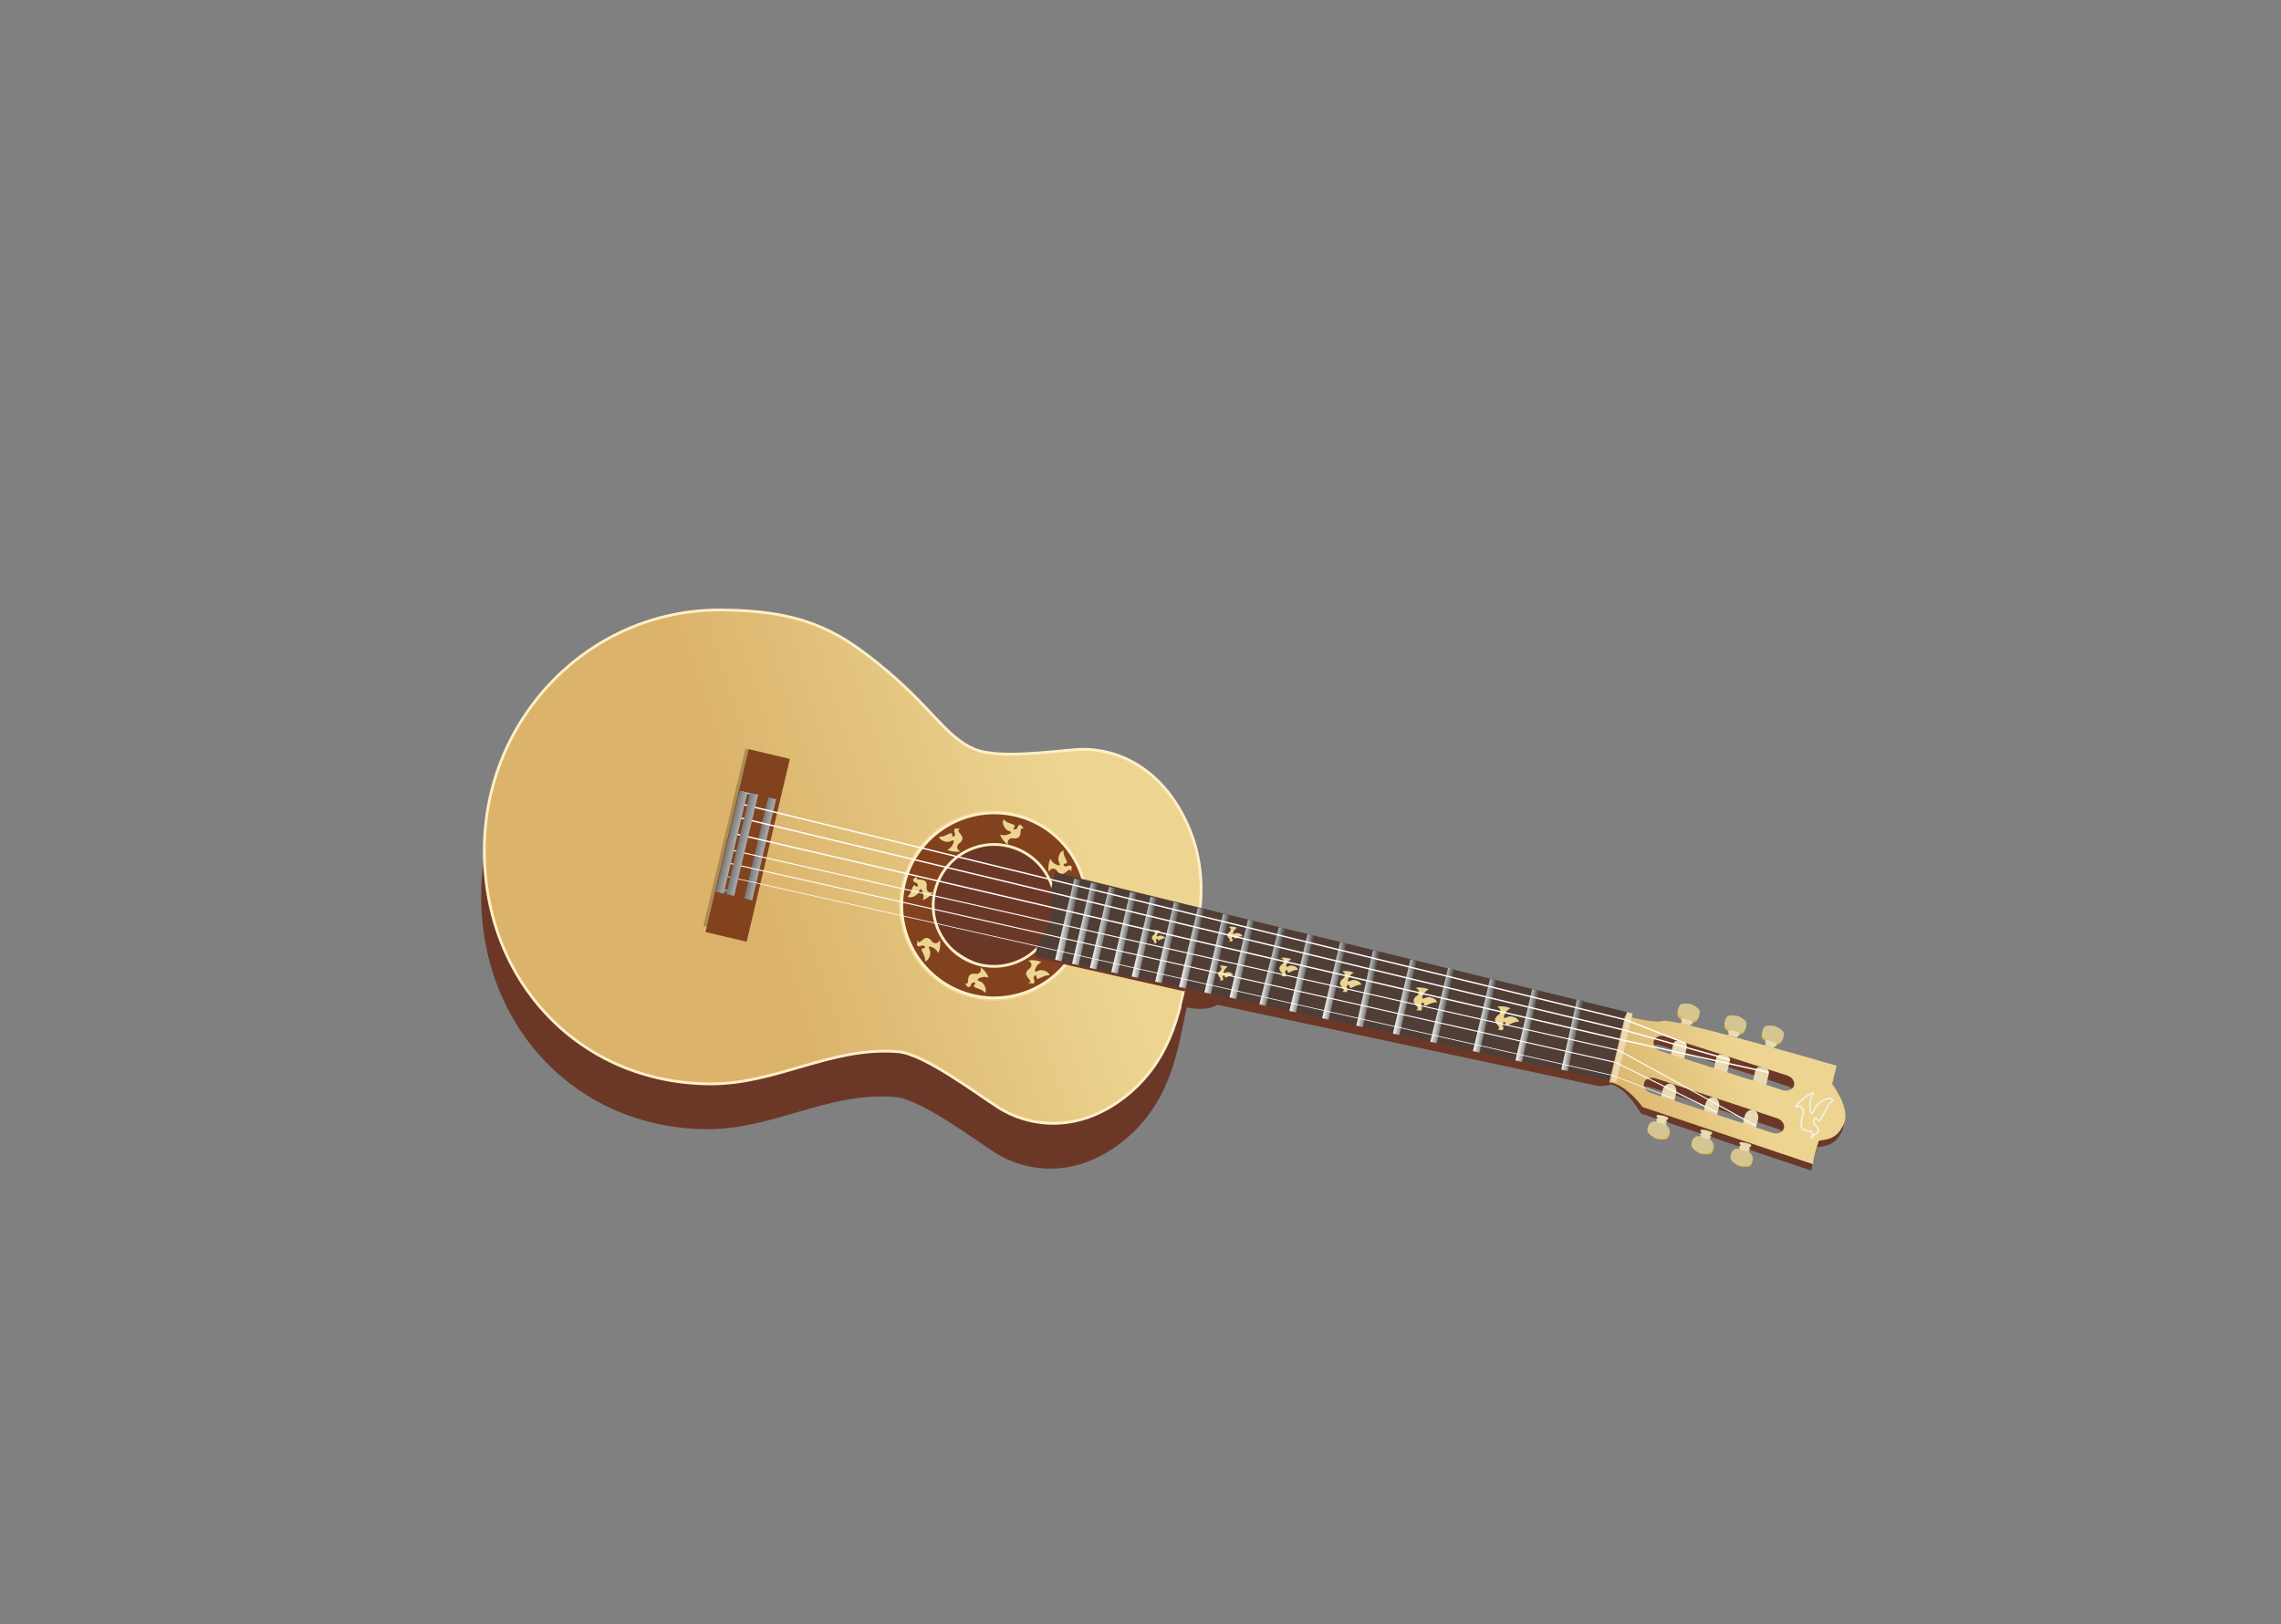 <?xml version="1.0" encoding="utf-8"?>
<svg id="master-artboard" viewBox="0 0 1651.197 1175.946" version="1.1" xmlns="http://www.w3.org/2000/svg" x="0px" y="0px" style="enable-background:new 0 0 792 1224;" width="1651.197px" height="1175.946px"><rect x="0" y="0" width="1651.197" height="1175.946" fill="#808080" stroke="none"/><rect id="ee-background" x="0" y="0" width="1651.197" height="1175.946" style="fill: white; fill-opacity: 0; pointer-events: none;"/>

<linearGradient id="SVGID_1_" gradientUnits="userSpaceOnUse" x1="90" y1="1008" x2="90.707" y2="1007.293">
	<stop offset="0" style="stop-color:#20AC4B"/>
	<stop offset="0.983" style="stop-color:#19361A"/>
</linearGradient>

<g id="Layer_5" transform="matrix(-0.005, 1, -1, -0.005, 1483.354, 305.183)">
	<g>
		<path class="st0" d="M425.1,600.5c-2,9.7-10.7,16-19.5,14.2l-7-1.5c-8.8-1.8-14.2-11.1-12.2-20.8l57.1-274.6&#10;&#9;&#9;&#9;c2-9.7,10.7-16,19.5-14.2l7,1.5c8.8,1.8,14.2,11.1,12.2,20.8L425.1,600.5z" style="fill: rgb(107, 56, 40);"/>
		<path class="st0" d="M533.3,760c12.4-19.8,20-55.4-8.2-91.2c-28.2-35.9-68.4-40.4-94.3-45.9c-25.9-5.5-64.1-17.8-106.5,3&#10;&#9;&#9;&#9;c-42.3,20.8-52.4,55.8-50.6,78.7c1.5,18.6,7.3,57.4,0,74.6c-9.2,21.4-30.1,30.4-61.7,69.9c-24.8,31.1-38,56.8-38,113.9&#10;&#9;&#9;&#9;c0,94.1,77.9,170.3,174,170.3c96.1,0,169.1-70.3,169.1-164.3c0-48.5-27.6-87.1-24-135.9C494.6,814.1,523.2,776.1,533.3,760z" style="fill: rgb(107, 56, 40);"/>
		<linearGradient id="SVGID_2_" gradientUnits="userSpaceOnUse" x1="279.871" y1="703.28" x2="393.761" y2="1054.521">
			<stop offset="0" style="stop-color:#EDD591"/>
			<stop offset="0.446" style="stop-color:#E0BE77"/>
			<stop offset="0.654" style="stop-color:#DCB36B"/>
		</linearGradient>
		<path class="st1" d="M500.5,757.9c12.4-19.8,20-55.4-8.2-91.2c-28.2-35.9-68.4-40.4-94.3-45.9c-25.9-5.5-64.1-17.8-106.5,3&#10;&#9;&#9;&#9;c-42.3,20.8-52.4,55.8-50.6,78.7c1.5,18.6,7.3,57.4,0,74.6c-9.2,21.4-30.1,30.4-61.7,69.9c-24.8,31.1-38,56.8-38,113.9&#10;&#9;&#9;&#9;c0,94.1,77.9,170.3,174,170.3c96.1,0,169.1-70.3,169.1-164.3c0-48.5-27.6-87.1-24-135.9C461.8,812,490.4,774,500.5,757.9z&#10;&#9;&#9;&#9; M349.5,813.3c-25.7,0-42.6-31.5-42.6-55.3c0-23.8,20.9-43.1,46.6-43.1c25.7,0,46.6,19.3,46.6,43.1&#10;&#9;&#9;&#9;C400.1,781.8,375.2,813.3,349.5,813.3z" style="fill: url('#SVGID_2_');"/>
		<path class="st2" d="M500.5,757.9c12.4-19.8,20-55.4-8.2-91.2c-28.2-35.9-68.4-40.4-94.3-45.9c-25.9-5.5-64.1-17.8-106.5,3&#10;&#9;&#9;&#9;c-42.3,20.8-52.4,55.8-50.6,78.7c1.5,18.6,7.3,57.4,0,74.6c-9.2,21.4-30.1,30.4-61.7,69.9c-24.8,31.1-38,56.8-38,113.9&#10;&#9;&#9;&#9;c0,94.1,77.9,170.3,174,170.3c96.1,0,169.1-70.3,169.1-164.3c0-48.5-27.6-87.1-24-135.9C461.8,812,490.4,774,500.5,757.9z&#10;&#9;&#9;&#9; M349.5,813.3c-25.7,0-42.6-31.5-42.6-55.3c0-23.8,20.9-43.1,46.6-43.1c25.7,0,46.6,19.3,46.6,43.1&#10;&#9;&#9;&#9;C400.1,781.8,375.2,813.3,349.5,813.3z" style="fill: none; stroke: rgb(255, 239, 198); stroke-width: 2;"/>
		
			<path d="M 243.1 927.6 H 375.3 V 958.2 H 243.1 V 927.6 Z" transform="matrix(0.974 0.225 -0.225 0.974 220.172 -45.408)" class="st3" style="opacity: 0.25; fill: rgb(30, 22, 19);"/>
		<path class="st4" d="M421.3,777.4c-8.6,37.1-45.6,60.3-82.8,51.7c-37.1-8.6-60.3-45.6-51.7-82.8c8.6-37.1,45.6-60.3,82.8-51.7&#10;&#9;&#9;&#9;C406.7,703.2,429.9,740.3,421.3,777.4z M364.3,717.6c-24.5-5.7-48.9,9.6-54.5,34.1c-5.7,24.5,9.6,48.9,34.1,54.5&#10;&#9;&#9;&#9;c24.5,5.7,48.9-9.6,54.5-34.1C404,747.6,388.7,723.2,364.3,717.6z" style="fill: rgb(237, 213, 145);"/>
		<path class="st5" d="M419.3,776.9c-8.3,36-44.3,58.5-80.3,50.2c-36-8.3-58.5-44.3-50.2-80.3c8.3-36,44.3-58.5,80.3-50.2&#10;&#9;&#9;&#9;C405.1,705,427.6,740.9,419.3,776.9z M364,718.9c-23.7-5.5-47.4,9.3-52.9,33.1c-5.5,23.7,9.3,47.4,33.1,52.9&#10;&#9;&#9;&#9;c23.7,5.5,47.4-9.3,52.9-33C402.5,748.1,387.7,724.4,364,718.9z" style="fill: rgb(129, 66, 29); stroke: rgb(255, 239, 198); stroke-width: 2;"/>
		
			<path d="M 243.6 925.6 H 379.6 V 956.2 H 243.6 V 925.6 Z" transform="matrix(0.974 0.225 -0.225 0.974 219.795 -45.995)" class="st6" style="fill: rgb(129, 66, 29);"/>
		<path class="st4" d="M371.1,704.4c0,0,1.1-2.3,2.8-1.1c0.7,1.2-0.3,0.4,1.4,1.9c1.7,1.5-1.5-1.1-1.9,1.3c-0.5,2.4,0.5,6.1-4.6,6.3&#10;&#9;&#9;&#9;c-4.1-1.2-5.7,2.6-4.4,4.2c-0.7,1-5.8-4.9-5.9-7.1c3.4,1.6,8.3-0.8,7.9-1.6c-0.4-0.8-2.5-1.2-3.2-1.8c-1.6-1.2-4-5.3-2.2-7.6&#10;&#9;&#9;&#9;c2.4,3.7,9.8,3.1,7.7,5.7C366.5,707.1,371,706.8,371.1,704.4z" style="fill: rgb(237, 213, 145);"/>
		<path class="st4" d="M337.8,819.2c0,0-1.1,2.3-2.8,1.1c-0.7-1.2,0.3-0.4-1.4-1.9c-1.7-1.5,1.5,1.1,1.9-1.4&#10;&#9;&#9;&#9;c0.5-2.4-0.5-6.1,4.6-6.3c4.1,1.3,5.7-2.6,4.4-4.2c0.7-1,5.8,4.9,5.9,7.1c-3.3-1.6-8.3,0.8-7.9,1.7c0.4,0.8,2.5,1.2,3.2,1.8&#10;&#9;&#9;&#9;c1.6,1.2,4,5.3,2.2,7.6c-2.4-3.7-9.8-3.1-7.7-5.7C342.5,816.4,337.9,816.7,337.8,819.2z" style="fill: rgb(237, 213, 145);"/>
		<path class="st4" d="M411.9,778.4c0,0,2.3,1.1,1.1,2.8c-1.2,0.7-0.4-0.3-1.9,1.4c-1.5,1.7,1.1-1.5-1.3-1.9&#10;&#9;&#9;&#9;c-2.4-0.5-6.1,0.5-6.3-4.6c1.3-4.1-2.6-5.7-4.2-4.4c-1-0.7,4.9-5.8,7.1-5.9c-1.6,3.3,0.8,8.3,1.6,7.9c0.8-0.4,1.2-2.5,1.8-3.2&#10;&#9;&#9;&#9;c1.2-1.6,5.3-4,7.6-2.2c-3.7,2.4-3.1,9.8-5.7,7.7C409.1,773.8,409.4,778.3,411.9,778.4z" style="fill: rgb(237, 213, 145);"/>
		<path class="st4" d="M297.1,745.2c0,0-2.3-1.1-1.1-2.8c1.2-0.7,0.4,0.3,1.9-1.4c1.5-1.7-1.1,1.5,1.4,1.9c2.4,0.5,6.1-0.5,6.3,4.6&#10;&#9;&#9;&#9;c-1.3,4.1,2.6,5.7,4.2,4.4c1,0.7-4.9,5.8-7.1,5.9c1.6-3.3-0.8-8.3-1.6-7.9c-0.8,0.5-1.2,2.5-1.8,3.2c-1.2,1.6-5.3,4-7.6,2.2&#10;&#9;&#9;&#9;c3.7-2.4,3.1-9.8,5.7-7.7C299.8,749.8,299.5,745.3,297.1,745.2z" style="fill: rgb(237, 213, 145);"/>
		<path class="st4" d="M383.8,815c0,0,0.8,2.4-1.2,2.8c-1.4-0.3-0.1-0.5-2.4-0.3c-2.2,0.2,1.8-0.3,0.4-2.3c-1.4-2-4.7-4-1.2-7.7&#10;&#9;&#9;&#9;c3.8-2,2.1-5.9,0.1-6.1c-0.2-1.1,7.6-0.6,9.2,0.9c-3.5,1.2-5.3,6.5-4.4,6.7c0.9,0.3,2.6-0.9,3.5-1c2-0.3,6.6,0.9,7,3.8&#10;&#9;&#9;&#9;c-4.4-0.9-9.1,4.7-9.4,1.4C385.2,809.8,382.2,813.2,383.8,815z" style="fill: rgb(237, 213, 145);"/>
		<path class="st4" d="M325.1,708.6c0,0-0.8-2.4,1.2-2.8c1.4,0.3,0.1,0.5,2.4,0.3c2.2-0.2-1.8,0.3-0.4,2.3c1.4,2,4.7,4,1.2,7.7&#10;&#9;&#9;&#9;c-3.8,2-2.1,5.9-0.1,6.1c0.2,1.1-7.6,0.6-9.2-0.9c3.5-1.2,5.3-6.5,4.4-6.7c-0.9-0.3-2.6,0.9-3.5,1c-2,0.3-6.6-0.9-7-3.8&#10;&#9;&#9;&#9;c4.4,0.9,9.1-4.7,9.4-1.4C323.8,713.8,326.8,710.4,325.1,708.6z" style="fill: rgb(237, 213, 145);"/>
		<path class="st4" d="M301.2,791c0,0-2.4,0.8-2.8-1.2c0.3-1.4,0.5-0.1,0.3-2.4c-0.2-2.3,0.3,1.8,2.3,0.4c2.1-1.4,4-4.6,7.7-1.2&#10;&#9;&#9;&#9;c2,3.8,5.9,2.2,6.1,0.2c1.1-0.2,0.6,7.6-0.9,9.2c-1.2-3.5-6.4-5.3-6.7-4.4c-0.3,0.9,0.9,2.6,1,3.5c0.3,2-0.9,6.6-3.8,6.9&#10;&#9;&#9;&#9;c0.9-4.4-4.7-9.1-1.4-9.4C306.4,792.3,303,789.3,301.2,791z" style="fill: rgb(237, 213, 145);"/>
		<path class="st4" d="M407.8,732.6c0,0,2.4-0.8,2.8,1.2c-0.3,1.4-0.5,0.1-0.3,2.4c0.2,2.3-0.3-1.8-2.3-0.4c-2,1.4-4,4.6-7.7,1.2&#10;&#9;&#9;&#9;c-2-3.8-5.9-2.2-6.1-0.2c-1.1,0.2-0.6-7.6,0.9-9.2c1.2,3.5,6.5,5.3,6.7,4.4c0.3-0.9-0.9-2.6-1-3.5c-0.3-2,0.9-6.6,3.8-6.9&#10;&#9;&#9;&#9;c-0.9,4.4,4.7,9.1,1.4,9.4C402.6,731.3,406,734.3,407.8,732.6z" style="fill: rgb(237, 213, 145);"/>
		<path class="st0" d="M414.8,593.6c0,0,19.2,0.1,11.7,32.5c-30.7-7.1-15-5-15-5L414.8,593.6z" style="fill: rgb(107, 56, 40);"/>
		<path d="M 392.1 730.7 L 390.2 732 L 383.2 730.4 L 408.2 621.9 L 415.7 623.6 Z" class="st0" style="fill: rgb(107, 56, 40);"/>
		<path d="M 419.9 597.6 L 404.7 591.6 L 469 313.2 L 480.1 315.7 Z" class="st0" style="fill: rgb(107, 56, 40);"/>
		<path class="st7" d="M363.4,721.2c6.7,1.5,12.6,4.6,17.5,8.7l9.2,2.1l88.9-416.9l-50-11.6l-99.1,414.5l13.9,3.2&#10;&#9;&#9;&#9;C350.1,719.8,356.8,719.7,363.4,721.2z" style="fill: rgb(79, 61, 54);"/>
		
			<linearGradient id="SVGID_3_" gradientUnits="userSpaceOnUse" x1="389.39" y1="341.705" x2="388.705" y2="328.831" gradientTransform="matrix(1.007 0.221 -0.214 0.977 126.247 -72.914)">
			<stop offset="0" style="stop-color:#FFFFFF"/>
			<stop offset="0.546" style="stop-color:#545454"/>
		</linearGradient>
		<path d="M 470.9 350.8 L 420 339.7 L 421 334.9 L 471.9 346.1 Z" class="st8" style="fill: url('#SVGID_3_');"/>
		
			<linearGradient id="SVGID_4_" gradientUnits="userSpaceOnUse" x1="388.889" y1="374.552" x2="388.193" y2="361.457" gradientTransform="matrix(0.974 0.225 -0.225 0.974 143.806 -72.864)">
			<stop offset="0" style="stop-color:#FFFFFF"/>
			<stop offset="0.546" style="stop-color:#545454"/>
		</linearGradient>
		<path d="M 464.4 384 L 412.7 372.1 L 413.8 367.3 L 465.5 379.3 Z" class="st9" style="fill: url('#SVGID_4_');"/>
		
			<linearGradient id="SVGID_5_" gradientUnits="userSpaceOnUse" x1="389.038" y1="406.057" x2="388.338" y2="392.892" gradientTransform="matrix(0.974 0.225 -0.225 0.974 143.806 -72.864)">
			<stop offset="0" style="stop-color:#FFFFFF"/>
			<stop offset="0.546" style="stop-color:#545454"/>
		</linearGradient>
		<path d="M 457.8 414.8 L 405.4 402.7 L 406.5 398 L 458.9 410.1 Z" class="st10" style="fill: url('#SVGID_5_');"/>
		
			<linearGradient id="SVGID_6_" gradientUnits="userSpaceOnUse" x1="386.212" y1="437.579" x2="385.519" y2="424.535" gradientTransform="matrix(1.022 0.24 -0.229 0.974 129.685 -77.798)">
			<stop offset="0" style="stop-color:#FFFFFF"/>
			<stop offset="0.546" style="stop-color:#545454"/>
		</linearGradient>
		<path d="M 451.2 445.7 L 397.6 433.1 L 398.7 428.4 L 452.3 441 Z" class="st11" style="fill: url('#SVGID_6_');"/>
		
			<linearGradient id="SVGID_7_" gradientUnits="userSpaceOnUse" x1="389.307" y1="465.428" x2="388.6" y2="452.131" gradientTransform="matrix(0.974 0.225 -0.225 0.974 143.806 -72.864)">
			<stop offset="0" style="stop-color:#FFFFFF"/>
			<stop offset="0.546" style="stop-color:#545454"/>
		</linearGradient>
		<path d="M 445.4 472.8 L 391.6 460.4 L 392.7 455.7 L 446.5 468.1 Z" class="st12" style="fill: url('#SVGID_7_');"/>
		
			<linearGradient id="SVGID_8_" gradientUnits="userSpaceOnUse" x1="388.1" y1="492.658" x2="387.42" y2="479.866" gradientTransform="matrix(1.101 0.237 -0.211 0.978 88.858 -78.817)">
			<stop offset="0" style="stop-color:#FFFFFF"/>
			<stop offset="0.546" style="stop-color:#545454"/>
		</linearGradient>
		<path d="M 439.8 499.3 L 385.2 487.5 L 386.2 482.7 L 440.8 494.5 Z" class="st13" style="fill: url('#SVGID_8_');"/>
		
			<linearGradient id="SVGID_9_" gradientUnits="userSpaceOnUse" x1="389.558" y1="517.932" x2="388.845" y2="504.521" gradientTransform="matrix(0.974 0.225 -0.225 0.974 143.806 -72.864)">
			<stop offset="0" style="stop-color:#FFFFFF"/>
			<stop offset="0.546" style="stop-color:#545454"/>
		</linearGradient>
		<path d="M 434.5 524.1 L 379.4 511.4 L 380.5 506.7 L 435.6 519.4 Z" class="st14" style="fill: url('#SVGID_9_');"/>
		
			<linearGradient id="SVGID_10_" gradientUnits="userSpaceOnUse" x1="389.672" y1="542.167" x2="388.956" y2="528.698" gradientTransform="matrix(0.974 0.225 -0.225 0.974 143.806 -72.864)">
			<stop offset="0" style="stop-color:#FFFFFF"/>
			<stop offset="0.546" style="stop-color:#545454"/>
		</linearGradient>
		<path d="M 429.4 547.8 L 373.8 535 L 374.8 530.2 L 430.5 543.1 Z" class="st15" style="fill: url('#SVGID_10_');"/>
		
			<linearGradient id="SVGID_11_" gradientUnits="userSpaceOnUse" x1="386.651" y1="563.31" x2="385.971" y2="550.516" gradientTransform="matrix(1.127 0.28 -0.241 0.971 96.522 -90.748)">
			<stop offset="0" style="stop-color:#FFFFFF"/>
			<stop offset="0.546" style="stop-color:#545454"/>
		</linearGradient>
		<path d="M 424.7 569.6 L 368.8 555.7 L 369.9 551 L 425.9 564.9 Z" class="st16" style="fill: url('#SVGID_11_');"/>
		
			<linearGradient id="SVGID_12_" gradientUnits="userSpaceOnUse" x1="389.724" y1="586.583" x2="389.005" y2="573.051" gradientTransform="matrix(0.974 0.225 -0.225 0.974 143.806 -72.864)">
			<stop offset="0" style="stop-color:#FFFFFF"/>
			<stop offset="0.546" style="stop-color:#545454"/>
		</linearGradient>
		<path d="M 419.8 591.2 L 363.5 578.1 L 364.6 573.4 L 420.9 586.4 Z" class="st17" style="fill: url('#SVGID_12_');"/>
		
			<linearGradient id="SVGID_13_" gradientUnits="userSpaceOnUse" x1="390.052" y1="605.167" x2="389.33" y2="591.578" gradientTransform="matrix(0.974 0.225 -0.225 0.974 143.806 -72.864)">
			<stop offset="0" style="stop-color:#FFFFFF"/>
			<stop offset="0.546" style="stop-color:#545454"/>
		</linearGradient>
		<path d="M 416.3 609.4 L 359.3 596.2 L 360.4 591.5 L 417.4 604.7 Z" class="st18" style="fill: url('#SVGID_13_');"/>
		
			<linearGradient id="SVGID_14_" gradientUnits="userSpaceOnUse" x1="390.212" y1="623.949" x2="389.488" y2="610.328" gradientTransform="matrix(0.974 0.225 -0.225 0.974 143.806 -72.864)">
			<stop offset="0" style="stop-color:#FFFFFF"/>
			<stop offset="0.546" style="stop-color:#545454"/>
		</linearGradient>
		<path d="M 412.4 627.8 L 355.1 614.5 L 356.2 609.8 L 413.5 623 Z" class="st19" style="fill: url('#SVGID_14_');"/>
		
			<linearGradient id="SVGID_15_" gradientUnits="userSpaceOnUse" x1="390.362" y1="641.715" x2="389.637" y2="628.07" gradientTransform="matrix(0.974 0.225 -0.225 0.974 143.806 -72.864)">
			<stop offset="0" style="stop-color:#FFFFFF"/>
			<stop offset="0.546" style="stop-color:#545454"/>
		</linearGradient>
		<path d="M 408.7 645.1 L 351.1 631.8 L 352.2 627.1 L 409.7 640.4 Z" class="st20" style="fill: url('#SVGID_15_');"/>
		
			<linearGradient id="SVGID_16_" gradientUnits="userSpaceOnUse" x1="390.509" y1="659.078" x2="389.782" y2="645.408" gradientTransform="matrix(0.974 0.225 -0.225 0.974 143.806 -72.864)">
			<stop offset="0" style="stop-color:#FFFFFF"/>
			<stop offset="0.546" style="stop-color:#545454"/>
		</linearGradient>
		<path d="M 405 662.1 L 347.2 648.7 L 348.3 644 L 406.1 657.4 Z" class="st21" style="fill: url('#SVGID_16_');"/>
		
			<linearGradient id="SVGID_17_" gradientUnits="userSpaceOnUse" x1="390.638" y1="674.22" x2="389.91" y2="660.522" gradientTransform="matrix(0.974 0.225 -0.225 0.974 143.806 -72.864)">
			<stop offset="0" style="stop-color:#FFFFFF"/>
			<stop offset="0.546" style="stop-color:#545454"/>
		</linearGradient>
		<path d="M 401.9 676.9 L 343.8 663.5 L 344.8 658.8 L 403 672.2 Z" class="st22" style="fill: url('#SVGID_17_');"/>
		
			<linearGradient id="SVGID_18_" gradientUnits="userSpaceOnUse" x1="390.971" y1="689.979" x2="390.24" y2="676.221" gradientTransform="matrix(0.974 0.225 -0.225 0.974 143.806 -72.864)">
			<stop offset="0" style="stop-color:#FFFFFF"/>
			<stop offset="0.546" style="stop-color:#545454"/>
		</linearGradient>
		<path d="M 399 692.4 L 340.2 678.8 L 341.3 674.1 L 400.1 687.7 Z" class="st23" style="fill: url('#SVGID_18_');"/>
		
			<linearGradient id="SVGID_19_" gradientUnits="userSpaceOnUse" x1="390.971" y1="703.263" x2="390.241" y2="689.508" gradientTransform="matrix(0.974 0.225 -0.225 0.974 143.806 -72.864)">
			<stop offset="0" style="stop-color:#FFFFFF"/>
			<stop offset="0.546" style="stop-color:#545454"/>
		</linearGradient>
		<path d="M 396 705.3 L 337.2 691.8 L 338.3 687 L 397.1 700.6 Z" class="st24" style="fill: url('#SVGID_19_');"/>
		
			<linearGradient id="SVGID_20_" gradientUnits="userSpaceOnUse" x1="390.971" y1="715.827" x2="390.24" y2="702.075" gradientTransform="matrix(0.974 0.225 -0.225 0.974 143.806 -72.864)">
			<stop offset="0" style="stop-color:#FFFFFF"/>
			<stop offset="0.546" style="stop-color:#545454"/>
		</linearGradient>
		<path d="M 393.2 717.6 L 334.4 704 L 335.5 699.3 L 394.3 712.9 Z" class="st25" style="fill: url('#SVGID_20_');"/>
		<path class="st4" d="M439.9,393c0,0,2.4-0.8,2.8,1.2c-0.3,1.4-0.5,0.1-0.4,2.4c0.2,2.3-0.3-1.8-2.4-0.4c-2.1,1.4-4,4.7-7.8,1.2&#10;&#9;&#9;&#9;c-2-3.9-5.9-2.2-6.2-0.2c-1.2,0.2-0.6-7.7,0.9-9.4c1.2,3.6,6.5,5.4,6.8,4.5c0.3-0.9-0.9-2.7-1-3.6c-0.3-2,0.9-6.7,3.9-7.1&#10;&#9;&#9;&#9;c-0.9,4.4,4.8,9.3,1.4,9.6C434.7,391.7,438.1,394.7,439.9,393z" style="fill: rgb(237, 213, 145);"/>
		<path class="st4" d="M426.1,452c0,0,2.4-0.8,2.7,1.2c-0.3,1.4-0.5,0.1-0.4,2.4c0.2,2.2-0.3-1.8-2.3-0.4c-2,1.4-3.9,4.7-7.6,1.2&#10;&#9;&#9;&#9;c-2-3.8-5.7-2.1-6-0.1c-1.1,0.2-0.5-7.5,0.9-9.2c1.2,3.5,6.3,5.3,6.5,4.4c0.3-0.9-0.8-2.6-1-3.5c-0.3-2,0.9-6.6,3.8-7&#10;&#9;&#9;&#9;c-0.9,4.4,4.6,9.1,1.3,9.4C421,450.7,424.3,453.6,426.1,452z" style="fill: rgb(237, 213, 145);"/>
		<path class="st4" d="M413.2,506c0,0,2.2-0.7,2.5,1.1c-0.3,1.2-0.5,0.1-0.3,2.1c0.2,2-0.2-1.6-2.1-0.4c-1.9,1.2-3.6,4.2-7,1&#10;&#9;&#9;&#9;c-1.8-3.4-5.3-2-5.5-0.1c-1,0.2-0.5-6.8,0.8-8.3c1.1,3.2,5.8,4.8,6.1,4c0.3-0.8-0.8-2.4-0.9-3.2c-0.3-1.8,0.8-6,3.5-6.3&#10;&#9;&#9;&#9;c-0.8,3.9,4.3,8.2,1.3,8.5C408.5,504.8,411.6,507.5,413.2,506z" style="fill: rgb(237, 213, 145);"/>
		<path class="st4" d="M402.4,550.6c0,0,1.9-0.6,2.2,0.9c-0.3,1.1-0.4,0.1-0.3,1.9c0.1,1.8-0.2-1.4-1.9-0.3&#10;&#9;&#9;&#9;c-1.6,1.1-3.2,3.7-6.2,0.9c-1.6-3-4.7-1.7-4.9-0.1c-0.9,0.2-0.4-6,0.7-7.3c1,2.8,5.1,4.3,5.4,3.5c0.2-0.7-0.7-2.1-0.8-2.8&#10;&#9;&#9;&#9;c-0.3-1.6,0.7-5.3,3.1-5.5c-0.7,3.5,3.8,7.3,1.1,7.5C398.2,549.5,400.9,551.9,402.4,550.6z" style="fill: rgb(237, 213, 145);"/>
		<path class="st4" d="M379.4,644.3c0,0,1.3-0.4,1.5,0.7c-0.2,0.8-0.3,0.1-0.2,1.3c0.1,1.3-0.2-1-1.3-0.2c-1.1,0.8-2.2,2.6-4.3,0.6&#10;&#9;&#9;&#9;c-1.1-2.1-3.3-1.2-3.4-0.1c-0.6,0.1-0.3-4.2,0.5-5.1c0.7,2,3.6,3,3.7,2.5c0.2-0.5-0.5-1.5-0.6-2c-0.2-1.1,0.5-3.7,2.1-3.9&#10;&#9;&#9;&#9;c-0.5,2.4,2.6,5.1,0.8,5.3C376.5,643.6,378.4,645.2,379.4,644.3z" style="fill: rgb(237, 213, 145);"/>
		<path class="st4" d="M405.9,595.9c0,0,1.5-0.5,1.8,0.8c-0.2,0.9-0.3,0.1-0.2,1.5c0.1,1.4-0.2-1.1-1.5-0.3&#10;&#9;&#9;&#9;c-1.3,0.9-2.5,2.9-4.9,0.7c-1.3-2.4-3.7-1.4-3.9-0.1c-0.7,0.1-0.4-4.8,0.6-5.9c0.8,2.2,4.1,3.4,4.3,2.8c0.2-0.6-0.6-1.7-0.6-2.3&#10;&#9;&#9;&#9;c-0.2-1.2,0.6-4.2,2.4-4.4c-0.6,2.8,3,5.8,0.9,6C402.6,595,404.8,596.9,405.9,595.9z" style="fill: rgb(237, 213, 145);"/>
		<path class="st4" d="M377.6,589.3c0,0,1.5-0.5,1.8,0.8c-0.2,0.9-0.3,0.1-0.2,1.5c0.1,1.4-0.2-1.1-1.5-0.3&#10;&#9;&#9;&#9;c-1.3,0.9-2.5,2.9-4.9,0.7c-1.3-2.4-3.7-1.4-3.9-0.1c-0.7,0.1-0.4-4.8,0.6-5.9c0.8,2.2,4.1,3.4,4.3,2.8c0.2-0.6-0.6-1.7-0.6-2.3&#10;&#9;&#9;&#9;c-0.2-1.2,0.6-4.2,2.4-4.4c-0.6,2.8,3,5.8,0.9,6C374.3,588.5,376.4,590.4,377.6,589.3z" style="fill: rgb(237, 213, 145);"/>
		<path class="st0" d="M436.3,305.9c0,0,5.8-20.5,3.6-27.5c-2.2-7,31.9-125.8,31.9-125.8l13.3,3.1c0,0,17.3-13.4,28.6-8.6&#10;&#9;&#9;&#9;c11.3,4.8,11.5,12.2,12.4,18.1c16.8,5.2,17.1,3.9,17.1,3.9l-40.8,123.8c0,0-20.5,11.6-21.2,23.5&#10;&#9;&#9;&#9;C457.1,310.7,436.3,305.9,436.3,305.9z M489.6,191.7c1.2-3.7-0.3-7.4-3.2-8.3l0,0c-2.9-0.9-3.9,1.8-5,5.5l-27.8,88.3&#10;&#9;&#9;&#9;c-1.2,3.7-2.1,6.8,0.9,7.7l0,0c2.9,0.9,6.2-1.3,7.4-5L489.6,191.7z M520.6,198.9c1.2-3.6-0.2-7.4-3.2-8.3l0,0&#10;&#9;&#9;&#9;c-2.9-0.9-3.9,1.8-5.1,5.4L484,284.2c-1.2,3.6-2.1,6.8,0.8,7.8l0,0c2.9,0.9,6.2-1.3,7.4-4.9L520.6,198.9z" style="fill: rgb(107, 56, 40);"/>
		<g>
			<path class="st26" d="M490.3,209.7c-0.6,2.7-3.8,4.3-7,3.5l-12.2-2.8c-3.3-0.8-3-3-2.4-5.7l0,0c0.6-2.7,1.4-4.8,4.7-4.1l12.2,2.8&#10;&#9;&#9;&#9;&#9;C488.8,204.2,491,207,490.3,209.7L490.3,209.7z" style="fill: rgb(234, 218, 178);"/>
			<path class="st26" d="M481.3,238c-0.6,2.7-3.8,4.3-7,3.5l-12.2-2.8c-3.2-0.8-3-3-2.4-5.7l0,0c0.6-2.7,1.4-4.8,4.7-4.1l12.2,2.8&#10;&#9;&#9;&#9;&#9;C479.8,232.4,482,235.3,481.3,238L481.3,238z" style="fill: rgb(234, 218, 178);"/>
			<path class="st26" d="M471.6,269.2c-0.6,2.7-3.8,4.3-7,3.5l-12.2-2.8c-3.3-0.8-3-3-2.4-5.7l0,0c0.6-2.7,1.4-4.8,4.7-4.1l12.2,2.8&#10;&#9;&#9;&#9;&#9;C470.1,263.6,472.3,266.4,471.6,269.2L471.6,269.2z" style="fill: rgb(234, 218, 178);"/>
		</g>
		<g>
			<path class="st26" d="M521,216.8c-0.6,2.7-3.8,4.3-7,3.5l-9.8-2.3c-3.3-0.8-5.4-3.6-4.8-6.3l0,0c0.6-2.7,3.8-4.3,7-3.5l9.8,2.3&#10;&#9;&#9;&#9;&#9;C519.5,211.3,521.6,214.1,521,216.8L521,216.8z" style="fill: rgb(234, 218, 178);"/>
			<path class="st26" d="M512,245.1c-0.6,2.7-3.8,4.3-7,3.5l-9.8-2.3c-3.3-0.8-5.4-3.6-4.8-6.3l0,0c0.6-2.7,3.8-4.3,7-3.5l9.8,2.3&#10;&#9;&#9;&#9;&#9;C510.5,239.5,512.6,242.3,512,245.1L512,245.1z" style="fill: rgb(234, 218, 178);"/>
			<path class="st26" d="M502.3,276.2c-0.6,2.7-3.8,4.3-7,3.5l-9.8-2.3c-3.3-0.8-5.4-3.6-4.8-6.3l0,0c0.6-2.7,3.8-4.3,7-3.5l9.8,2.3&#10;&#9;&#9;&#9;&#9;C500.8,270.7,502.9,273.5,502.3,276.2L502.3,276.2z" style="fill: rgb(234, 218, 178);"/>
		</g>
		<linearGradient id="SVGID_21_" gradientUnits="userSpaceOnUse" x1="476.08" y1="213.156" x2="533.841" y2="362.114">
			<stop offset="0" style="stop-color:#EDD591"/>
			<stop offset="0.446" style="stop-color:#E0BE77"/>
			<stop offset="0.654" style="stop-color:#DCB36B"/>
		</linearGradient>
		<path class="st27" d="M431.6,304.8c0,0,5.8-20.5,3.6-27.5c-2.2-7,31.9-125.8,31.9-125.8l13.3,3.1c0,0,17.3-13.4,28.6-8.6&#10;&#9;&#9;&#9;c11.3,4.8,11.5,12.2,12.4,18.1c16.8,5.2,17.1,3.9,17.1,3.9l-40.8,123.8c0,0-17,12.4-17.7,24.3&#10;&#9;&#9;&#9;C455.9,310.4,431.6,304.8,431.6,304.8z M484.9,190.6c1.1-3.7-0.3-7.4-3.2-8.3l0,0c-2.9-0.9-6.2,1.3-7.4,5l-27.8,88.3&#10;&#9;&#9;&#9;c-1.2,3.7,0.3,7.4,3.2,8.3l0,0c2.9,0.9,6.2-1.3,7.4-5L484.9,190.6z M515.9,197.8c1.2-3.6-0.2-7.4-3.2-8.3l0,0&#10;&#9;&#9;&#9;c-2.9-0.9-6.2,1.3-7.4,4.9l-28.4,88.1c-1.2,3.6,0.2,7.4,3.2,8.3l0,0c2.9,0.9,6.2-1.3,7.4-4.9L515.9,197.8z" style="fill: url('#SVGID_21_');"/>
		
			<path d="M 429 305.2 H 480.3 V 309.5 H 429 V 305.2 Z" transform="matrix(0.974 0.225 -0.225 0.974 80.836 -94.432)" class="st26" style="fill: rgb(234, 218, 178);"/>
		<g>
			<linearGradient id="SVGID_22_" gradientUnits="userSpaceOnUse" x1="317.08" y1="917.755" x2="309.909" y2="949.582">
				<stop offset="0" style="stop-color:#FFFFFF"/>
				<stop offset="0.116" style="stop-color:#E6E6E6"/>
				<stop offset="0.362" style="stop-color:#A6A6A6"/>
				<stop offset="0.646" style="stop-color:#545454"/>
			</linearGradient>
			<path d="M 350 942.9 L 276.6 925.9 L 278 920.2 L 351.3 937.1 Z" class="st28" style="fill: url('#SVGID_22_');"/>
		</g>
		<g>
			<path class="st29" d="M520.3,273.6c1.2,1.1,1.1,6.1,0.3,8.3c-0.7,2-3.3,5.6-4.8,5.8c-1.3,0.2-3.8-0.5-4.9-1.2&#10;&#9;&#9;&#9;&#9;c-1.6-1.1-2.3-2.9-2-4l2.7-8.4c0.4-1.1,2-2.2,4-2.2C517,271.9,519.4,272.8,520.3,273.6z" style="fill: rgb(224, 180, 69);"/>
			<path class="st26" d="M509.4,275.1c-0.4-0.1-0.6-0.5-0.7-1.1l-0.3-0.1c-0.3,0.5-0.7,0.8-1.1,0.7c-0.4-0.1-0.6-0.5-0.6-1.1&#10;&#9;&#9;&#9;&#9;l-1.2-0.3c-0.9-0.2-2.9,8.1-1.9,8.3l1.1,0.3c0.3-0.6,0.8-0.9,1.1-0.8c0.4,0.1,0.6,0.6,0.7,1.3l0.2,0c0.3-0.6,0.8-0.9,1.1-0.8&#10;&#9;&#9;&#9;&#9;c0.4,0.1,0.6,0.6,0.7,1.3l1.4,0.3c0.9,0.2,1.3-1.7,1.8-4c0.5-2.3,1.1-4.1,0.1-4.4l-1.4-0.3C510.2,274.9,509.8,275.2,509.4,275.1z&#10;&#9;&#9;&#9;&#9;" style="fill: rgb(234, 218, 178);"/>
			<path class="st30" d="M519.5,274.1c1.2,1.1,1.1,6.1,0.3,8.3c-0.7,2-3.3,5.6-4.8,5.8c-1.3,0.2-3.8-0.5-4.9-1.2&#10;&#9;&#9;&#9;&#9;c-1.6-1.1-2.3-2.9-2-4l2.7-8.4c0.4-1.1,2-2.2,4-2.2C516.1,272.4,518.6,273.2,519.5,274.1z" style="fill: rgb(213, 198, 145);"/>
		</g>
		<g>
			<path class="st29" d="M530.9,241.7c1.2,1.1,1.1,6.1,0.3,8.3c-0.7,2-3.3,5.6-4.8,5.8c-1.3,0.2-3.8-0.5-4.9-1.2&#10;&#9;&#9;&#9;&#9;c-1.6-1.1-2.3-2.9-2-4l2.7-8.4c0.4-1.1,2-2.2,4-2.2C527.5,240,530,240.9,530.9,241.7z" style="fill: rgb(224, 180, 69);"/>
			<path class="st26" d="M520,243.2c-0.4-0.1-0.6-0.5-0.7-1.1L519,242c-0.3,0.5-0.7,0.8-1.1,0.7c-0.4-0.1-0.6-0.5-0.7-1.1l-1.2-0.3&#10;&#9;&#9;&#9;&#9;c-0.9-0.2-2.9,8.1-1.9,8.3l1.1,0.3c0.3-0.6,0.8-0.9,1.1-0.8c0.4,0.1,0.6,0.6,0.7,1.3l0.2,0c0.3-0.6,0.8-0.9,1.1-0.8&#10;&#9;&#9;&#9;&#9;c0.4,0.1,0.6,0.6,0.7,1.3l1.4,0.3c0.9,0.2,1.3-1.7,1.8-4c0.5-2.3,1.1-4.1,0.1-4.4l-1.4-0.3C520.7,243,520.3,243.3,520,243.2z" style="fill: rgb(234, 218, 178);"/>
			<path class="st30" d="M530,242.2c1.2,1.1,1.1,6.1,0.3,8.3c-0.7,2-3.3,5.6-4.8,5.8c-1.3,0.2-3.8-0.5-4.9-1.2c-1.6-1.1-2.3-2.9-2-4&#10;&#9;&#9;&#9;&#9;l2.7-8.4c0.4-1.1,2-2.2,4-2.2C526.6,240.5,529.1,241.3,530,242.2z" style="fill: rgb(213, 198, 145);"/>
		</g>
		<g>
			<path class="st29" d="M539.8,213.4c1.2,1.1,1.1,6.1,0.3,8.3c-0.7,2-3.3,5.6-4.8,5.8c-1.3,0.2-3.8-0.5-4.9-1.2&#10;&#9;&#9;&#9;&#9;c-1.6-1.1-2.3-2.9-2-4l2.7-8.4c0.4-1.1,2-2.2,4-2.2C536.4,211.8,538.9,212.6,539.8,213.4z" style="fill: rgb(224, 180, 69);"/>
			<path class="st26" d="M528.9,214.9c-0.4-0.1-0.6-0.5-0.7-1.1l-0.3-0.1c-0.3,0.5-0.7,0.8-1.1,0.7c-0.4-0.1-0.6-0.5-0.7-1.1&#10;&#9;&#9;&#9;&#9;l-1.2-0.3c-1-0.2-2.9,8.1-1.9,8.3l1.1,0.3c0.3-0.6,0.8-0.9,1.1-0.8c0.4,0.1,0.6,0.6,0.7,1.3l0.2,0c0.3-0.6,0.8-0.9,1.1-0.8&#10;&#9;&#9;&#9;&#9;c0.4,0.1,0.6,0.6,0.7,1.3l1.4,0.3c1,0.2,1.3-1.7,1.8-4c0.5-2.3,1.1-4.1,0.1-4.4l-1.4-0.3C529.6,214.7,529.2,215,528.9,214.9z" style="fill: rgb(234, 218, 178);"/>
			<path class="st30" d="M538.9,213.9c1.2,1.1,1.1,6.1,0.3,8.3c-0.7,2-3.3,5.6-4.8,5.8c-1.3,0.2-3.8-0.5-4.9-1.2&#10;&#9;&#9;&#9;&#9;c-1.6-1.1-2.3-2.9-2-4l2.7-8.4c0.4-1.1,2-2.2,4-2.2C535.5,212.2,538,213,538.9,213.9z" style="fill: rgb(213, 198, 145);"/>
		</g>
		<g>
			<path class="st29" d="M433.4,231.3c-1.2-1.1-1.1-6.1-0.3-8.3c0.7-2,3.3-5.6,4.8-5.8c1.3-0.2,3.8,0.5,4.9,1.2c1.6,1.1,2.3,2.9,2,4&#10;&#9;&#9;&#9;&#9;l-2.7,8.4c-0.4,1.1-2,2.2-4,2.2C436.7,233,434.3,232.2,433.4,231.3z" style="fill: rgb(224, 180, 69);"/>
			<path class="st30" d="M431.9,231c-1.2-1.1-1.1-6.1-0.3-8.3c0.7-2,3.3-5.6,4.8-5.8c1.3-0.2,3.8,0.5,4.9,1.2c1.6,1.1,2.3,2.9,2,4&#10;&#9;&#9;&#9;&#9;l-2.7,8.4c-0.4,1.1-2,2.2-4,2.2C435.2,232.7,432.8,231.8,431.9,231z" style="fill: rgb(213, 198, 145);"/>
			<path class="st26" d="M447,223.4c-0.2,0.1-0.4,0.2-0.6,0.1c-0.4-0.1-0.6-0.6-0.6-1.3l-1.4-0.4c-0.9-0.3-1.4,1.6-2.1,3.8&#10;&#9;&#9;&#9;&#9;c-0.7,2.3-1.3,4.1-0.4,4.3l1.4,0.4c0.4-0.5,0.8-0.8,1.1-0.7c0.3,0.1,0.5,0.6,0.6,1.2l0.2,0L447,223.4z" style="fill: rgb(234, 218, 178);"/>
		</g>
		<g>
			<path class="st29" d="M440.5,204.2c-1.2-1.1-1.1-6.1-0.3-8.3c0.7-2,3.3-5.6,4.8-5.8c1.3-0.2,3.8,0.5,4.9,1.2c1.6,1.1,2.3,2.9,2,4&#10;&#9;&#9;&#9;&#9;l-2.7,8.4c-0.4,1.1-2,2.2-4,2.2C443.9,205.9,441.4,205.1,440.5,204.2z" style="fill: rgb(224, 180, 69);"/>
			<path class="st30" d="M439.2,203.9c-1.2-1.1-1.1-6.1-0.3-8.3c0.7-2,3.3-5.6,4.8-5.8c1.3-0.2,3.8,0.5,4.9,1.2c1.6,1.1,2.3,2.9,2,4&#10;&#9;&#9;&#9;&#9;l-2.7,8.4c-0.4,1.1-2,2.2-4,2.2C442.5,205.6,440.1,204.8,439.2,203.9z" style="fill: rgb(213, 198, 145);"/>
			<path class="st26" d="M454.4,197.1c-0.2,0.1-0.6-0.6-0.8-0.6c-0.4-0.1-0.6-0.6-0.6-1.3l-1.4-0.4c-0.9-0.3-1.4,1.6-2.1,3.8&#10;&#9;&#9;&#9;&#9;c-0.7,2.3-1.3,4.1-0.4,4.3l1.4,0.4c0.4-0.5,0.8-0.8,1.1-0.6c0.4,0.1,0.5,0.6,0.6,1.2l0.2,0.1L454.4,197.1z" style="fill: rgb(234, 218, 178);"/>
		</g>
		<g>
			<path class="st29" d="M425,265.3c-1.2-1.1-1.1-6.1-0.3-8.3c0.7-2,3.3-5.6,4.8-5.8c1.3-0.2,3.8,0.5,4.9,1.2c1.6,1.1,2.3,2.9,2,4&#10;&#9;&#9;&#9;&#9;l-2.7,8.4c-0.4,1.1-2,2.2-4,2.2C428.4,267,425.9,266.1,425,265.3z" style="fill: rgb(224, 180, 69);"/>
			<path class="st30" d="M423.5,264.9c-1.2-1.1-1.1-6.1-0.3-8.3c0.7-2,3.3-5.6,4.8-5.8c1.3-0.2,3.8,0.5,4.9,1.2c1.6,1.1,2.3,2.9,2,4&#10;&#9;&#9;&#9;&#9;l-2.7,8.4c-0.4,1.1-2,2.2-4,2.2C426.9,266.6,424.4,265.8,423.5,264.9z" style="fill: rgb(213, 198, 145);"/>
			<path class="st26" d="M438.7,257.4c-0.2,0.1-0.4,0.2-0.6,0.1c-0.4-0.1-0.6-0.6-0.6-1.3l-1.4-0.4c-0.9-0.3-1.4,1.6-2.1,3.8&#10;&#9;&#9;&#9;&#9;c-0.7,2.3-1.3,4.1-0.4,4.3l1.4,0.4c0.4-0.5,0.8-0.8,1.1-0.6c0.3,0.1,0.5,0.6,0.6,1.2l0.2,0L438.7,257.4z" style="fill: rgb(234, 218, 178);"/>
		</g>
		<path d="M 281.1 947.3 L 434.6 304.3 L 451.5 260.7" class="st31" style="fill: none; stroke: rgb(255, 255, 255);"/>
		<path d="M 290.8 949.5 L 441.9 306 L 463.2 228.6" class="st31" style="fill: none; stroke: rgb(255, 255, 255);"/>
		<path d="M 302.6 952.2 L 449 307.7 L 472.2 200.8" class="st31" style="fill: none; stroke: rgb(255, 255, 255);"/>
		<path d="M 314.4 955 L 456.7 309.4 L 510.8 209.8" class="st32" style="fill: none; stroke: rgb(255, 255, 255); stroke-width: 0.75;"/>
		<path d="M 323.8 957.1 L 465.5 311.5 L 501.3 237.9" class="st32" style="fill: none; stroke: rgb(255, 255, 255); stroke-width: 0.75;"/>
		<path d="M 333.2 959.3 L 474.9 313.7 L 491.3 269.9" class="st33" style="fill: none; stroke: rgb(255, 255, 255); stroke-width: 0.5;"/>
		
			<linearGradient id="SVGID_23_" gradientUnits="userSpaceOnUse" x1="291.584" y1="949.985" x2="294.535" y2="949.985" gradientTransform="matrix(0.976 0.217 -0.203 0.91 181.553 11.21)">
			<stop offset="0" style="stop-color:#FFFFFF"/>
			<stop offset="0.116" style="stop-color:#E6E6E6"/>
			<stop offset="0.362" style="stop-color:#A6A6A6"/>
			<stop offset="0.646" style="stop-color:#545454"/>
		</linearGradient>
		<path d="M 272.3 945.4 L 275.2 946.1 L 277.9 933.9 L 275.1 933.2 Z" class="st34" style="fill: url('#SVGID_23_');"/>
		
			<linearGradient id="SVGID_24_" gradientUnits="userSpaceOnUse" x1="363.677" y1="950.656" x2="366.627" y2="950.656" gradientTransform="matrix(0.976 0.217 -0.203 0.91 181.553 11.21)">
			<stop offset="0" style="stop-color:#FFFFFF"/>
			<stop offset="0.116" style="stop-color:#E6E6E6"/>
			<stop offset="0.362" style="stop-color:#A6A6A6"/>
			<stop offset="0.646" style="stop-color:#545454"/>
		</linearGradient>
		<path d="M 342.6 961.7 L 345.5 962.4 L 348.2 950.2 L 345.3 949.5 Z" class="st35" style="fill: url('#SVGID_24_');"/>
		<g>
			<linearGradient id="SVGID_25_" gradientUnits="userSpaceOnUse" x1="312.32" y1="938.487" x2="305.147" y2="970.321">
				<stop offset="0" style="stop-color:#FFFFFF"/>
				<stop offset="0.116" style="stop-color:#E6E6E6"/>
				<stop offset="0.362" style="stop-color:#A6A6A6"/>
				<stop offset="0.646" style="stop-color:#545454"/>
			</linearGradient>
			<path d="M 345.2 963.6 L 271.9 946.6 L 273.2 940.9 L 346.6 957.8 Z" class="st36" style="fill: url('#SVGID_25_');"/>
		</g>
		<g>
			<linearGradient id="SVGID_26_" gradientUnits="userSpaceOnUse" x1="313.939" y1="930.835" x2="306.767" y2="962.666">
				<stop offset="0" style="stop-color:#FFFFFF"/>
				<stop offset="0.116" style="stop-color:#E6E6E6"/>
				<stop offset="0.362" style="stop-color:#A6A6A6"/>
				<stop offset="0.646" style="stop-color:#545454"/>
			</linearGradient>
			<path d="M 346.8 955.9 L 273.5 939 L 274.8 933.2 L 348.2 950.2 Z" class="st37" style="fill: url('#SVGID_26_');"/>
		</g>
		<path class="st38" d="M510.7,165.8c0,0,2.3-2.7,5.3-0.4c1.3,1.9-0.5,0.5,2.6,3.3c3.1,2.7-2.7-2.1-3.7,1.1&#10;&#9;&#9;&#9;c-1.1,3.2,0.4,8.7-9.1,6.9c-7.6-3.4-10.8,1.3-8.5,4c-1.3,1.1-10.4-9.2-10.5-12.4c6.1,3.6,15.6,2.3,14.8,1&#10;&#9;&#9;&#9;c-0.8-1.3-4.6-2.7-5.9-3.8c-2.9-2.3-7.2-9-3.6-11.5c4.3,6.2,18.1,8.3,14,11.1C501.9,167.7,510.4,169.2,510.7,165.8z" style="fill: rgb(237, 213, 145); stroke: rgb(241, 242, 242);"/>
	</g>
</g>

</svg>